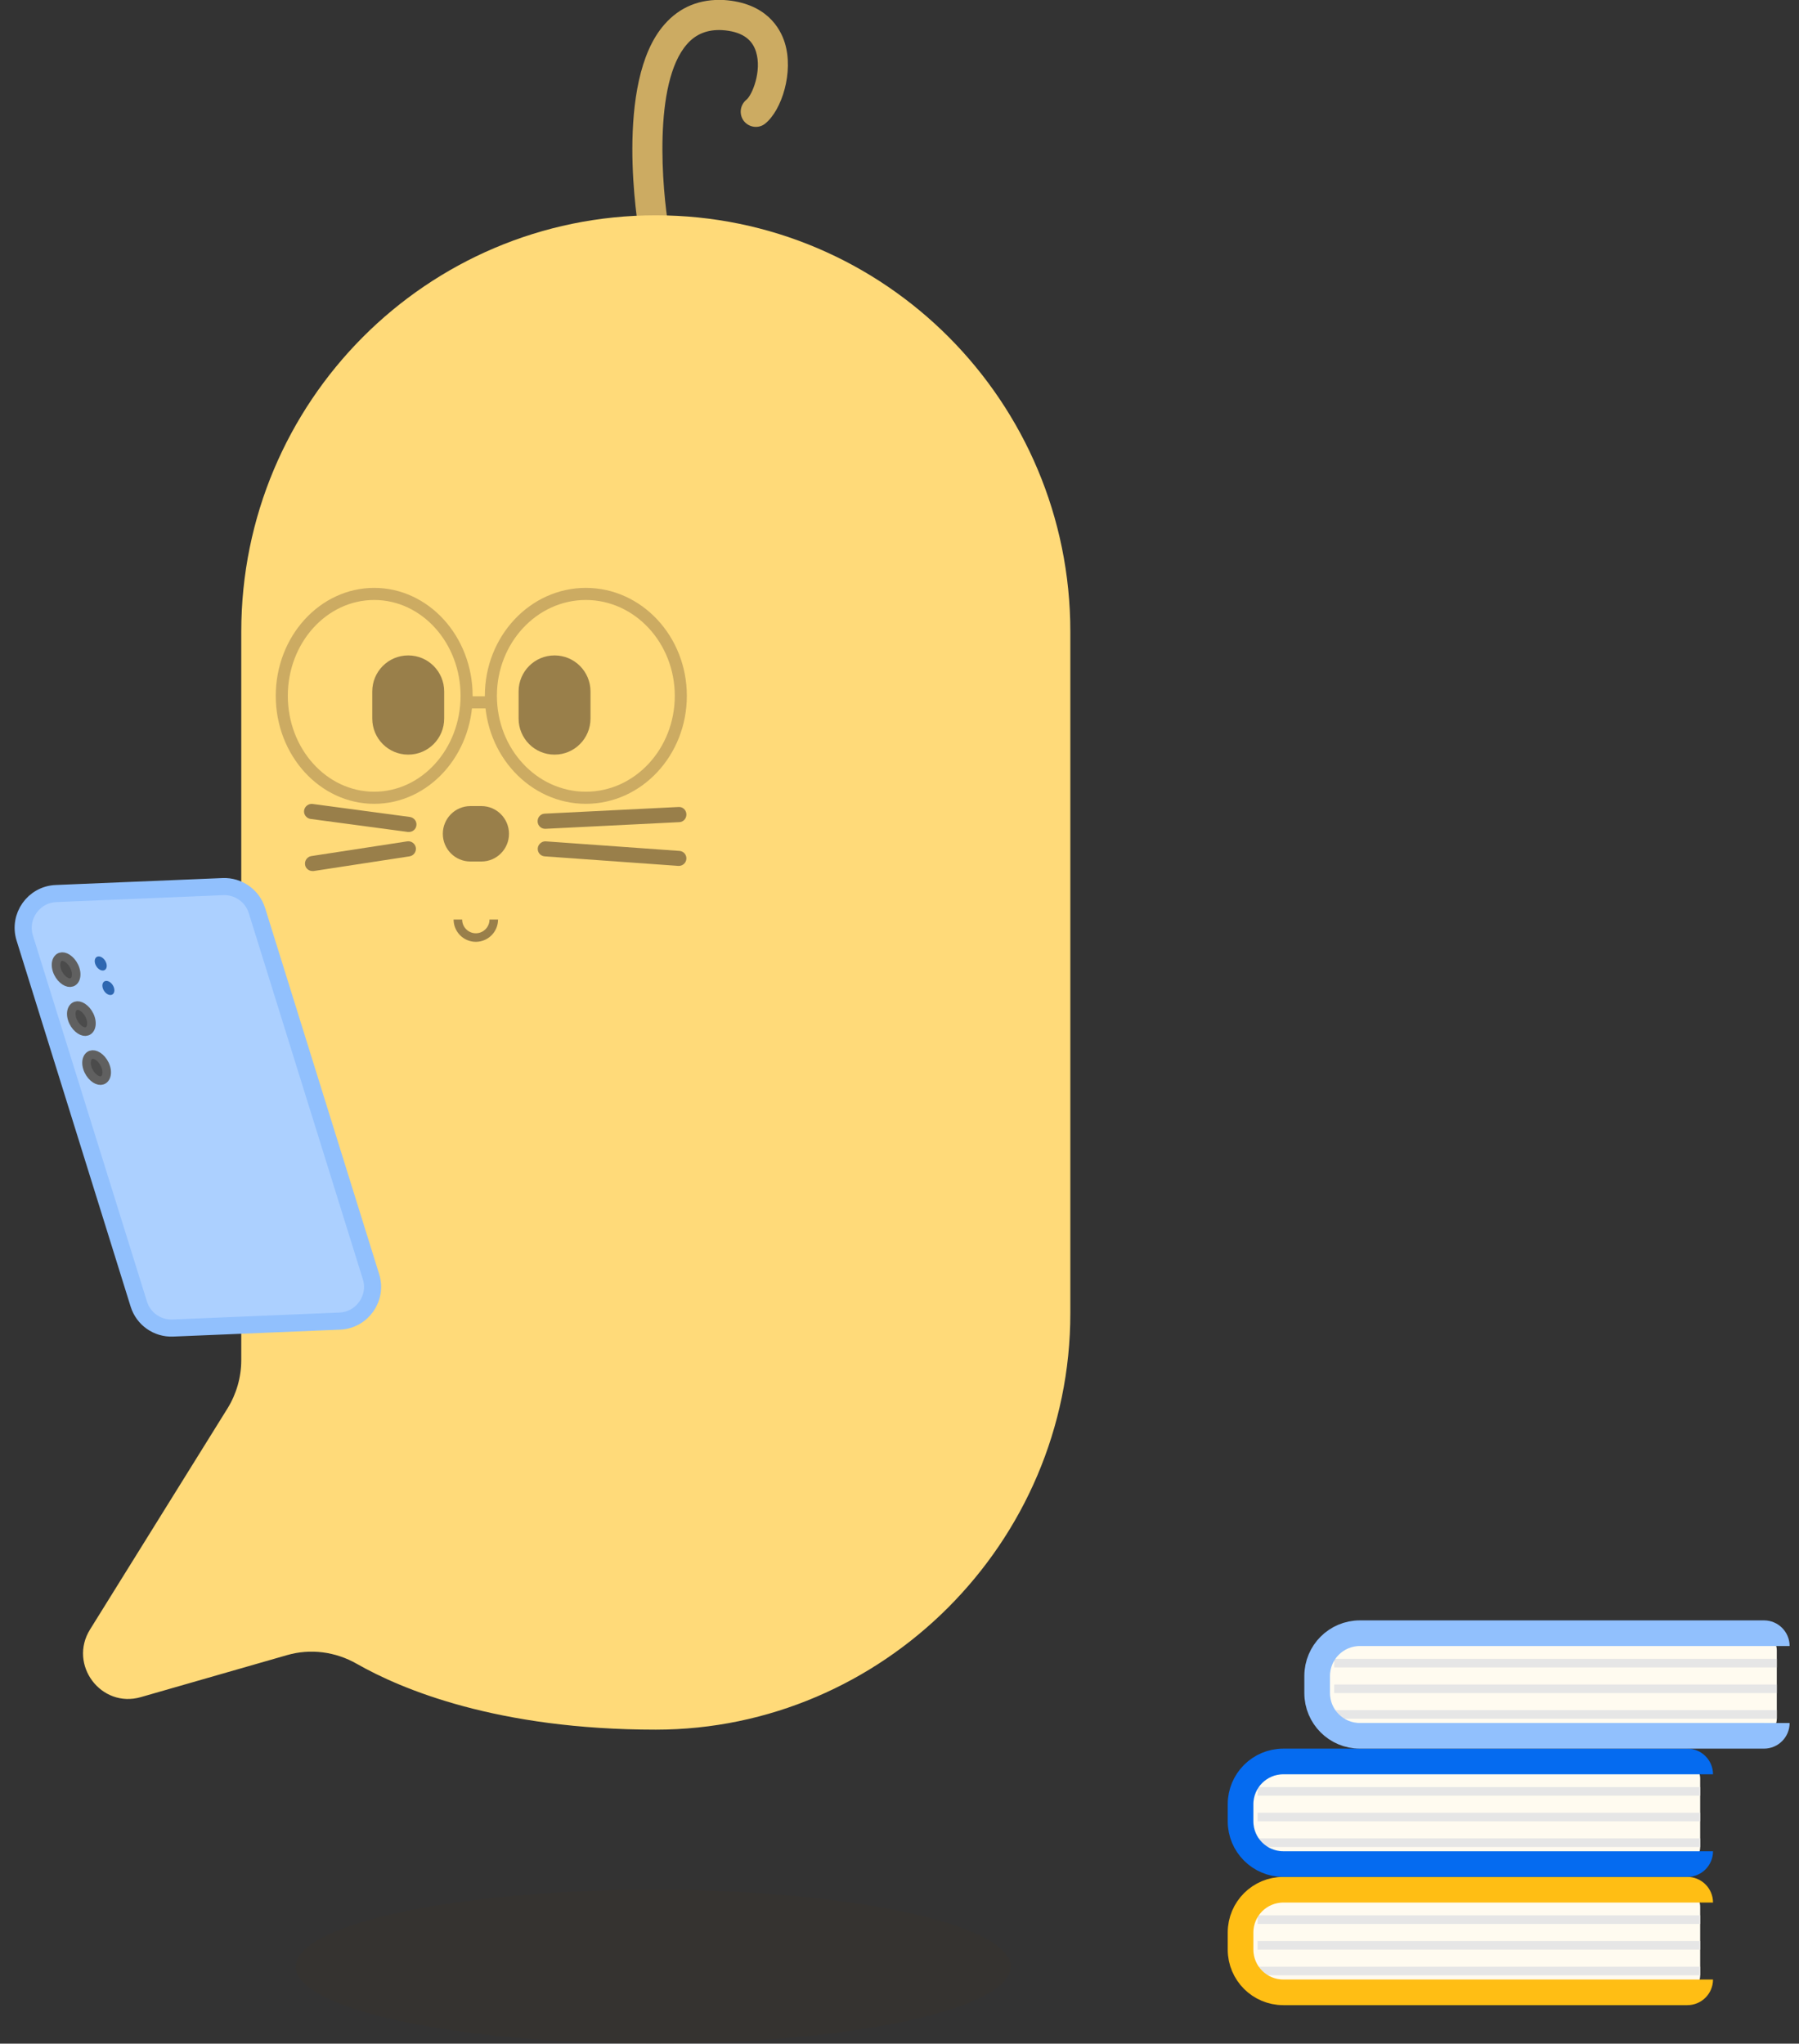 <svg width="81" height="92" viewBox="0 0 81 92" fill="none" xmlns="http://www.w3.org/2000/svg">
<rect x="0" y="0" width="81" height="92" fill="#333333" stroke="none"/>
<g clip-path="url(#clip0_6731_98320)">
<path d="M29.445 11.085C29.119 11.085 28.834 10.853 28.78 10.519C28.732 10.239 27.626 3.695 29.92 1.097C30.605 0.313 31.515 -0.055 32.594 -0C34.501 0.129 35.132 1.268 35.336 1.929C35.743 3.245 35.2 4.963 34.454 5.563C34.162 5.801 33.734 5.747 33.497 5.454C33.266 5.16 33.313 4.731 33.605 4.492C33.863 4.288 34.311 3.204 34.04 2.331C33.856 1.731 33.354 1.411 32.513 1.356C31.861 1.322 31.332 1.527 30.931 1.99C29.39 3.736 29.818 8.562 30.11 10.273C30.171 10.641 29.927 10.996 29.56 11.064C29.52 11.064 29.479 11.071 29.445 11.071V11.085Z" fill="#CCAB62"/>
<path d="M10.863 28.44V59.118V61.231C10.863 61.995 10.646 62.751 10.246 63.399L4.056 73.352C3.065 74.941 4.551 76.918 6.343 76.4L12.92 74.511C13.979 74.204 15.105 74.354 16.062 74.9C18.071 76.045 22.388 77.865 29.528 77.865C39.722 77.865 48.192 69.473 48.192 59.118V28.44C48.192 18.085 39.837 9.693 29.528 9.693C19.218 9.693 10.863 18.085 10.863 28.44Z" fill="#FFDA79"/>
<path d="M22.232 41.395C22.232 41.843 21.87 42.206 21.424 42.206C20.978 42.206 20.616 41.843 20.616 41.395" stroke="#997F4A" stroke-width="0.385"/>
<path d="M21.675 36.288H21.18C20.494 36.288 19.938 36.847 19.938 37.536C19.938 38.225 20.494 38.783 21.18 38.783H21.675C22.361 38.783 22.917 38.225 22.917 37.536C22.917 36.847 22.361 36.288 21.675 36.288Z" fill="#997F4A"/>
<path d="M30.572 38.981C30.572 38.981 30.558 38.981 30.545 38.981L24.525 38.551C24.334 38.538 24.199 38.374 24.212 38.19C24.226 37.999 24.409 37.862 24.572 37.876L30.592 38.306C30.782 38.319 30.918 38.483 30.904 38.667C30.891 38.844 30.742 38.981 30.565 38.981H30.572Z" fill="#997F4A"/>
<path d="M14.067 39.212C13.904 39.212 13.755 39.09 13.735 38.926C13.707 38.742 13.836 38.565 14.02 38.538L18.336 37.876C18.52 37.849 18.696 37.979 18.723 38.163C18.75 38.347 18.621 38.524 18.438 38.551L14.121 39.212C14.121 39.212 14.088 39.212 14.067 39.212Z" fill="#997F4A"/>
<path d="M24.972 29.506H24.965C24.073 29.506 23.35 30.232 23.35 31.128V32.348C23.35 33.245 24.073 33.971 24.965 33.971H24.972C25.864 33.971 26.587 33.245 26.587 32.348V31.128C26.587 30.232 25.864 29.506 24.972 29.506Z" fill="#997F4A"/>
<path d="M18.383 29.506H18.377C17.484 29.506 16.761 30.232 16.761 31.128V32.348C16.761 33.245 17.484 33.971 18.377 33.971H18.383C19.276 33.971 19.999 33.245 19.999 32.348V31.128C19.999 30.232 19.276 29.506 18.383 29.506Z" fill="#997F4A"/>
<path d="M16.848 36.186C14.405 36.186 12.416 34.004 12.416 31.325C12.416 28.646 14.405 26.465 16.848 26.465C19.291 26.465 21.28 28.646 21.28 31.325C21.28 34.004 19.291 36.186 16.848 36.186ZM16.848 27.01C14.703 27.01 12.959 28.946 12.959 31.325C12.959 33.705 14.703 35.641 16.848 35.641C18.993 35.641 20.737 33.705 20.737 31.325C20.737 28.946 18.993 27.01 16.848 27.01Z" fill="#CCAB62"/>
<path d="M26.378 36.186C23.873 36.186 21.83 34.004 21.83 31.325C21.83 28.646 23.866 26.465 26.378 26.465C28.889 26.465 30.925 28.646 30.925 31.325C30.925 34.004 28.889 36.186 26.378 36.186ZM26.378 27.01C24.172 27.01 22.373 28.946 22.373 31.325C22.373 33.705 24.165 35.641 26.378 35.641C28.59 35.641 30.382 33.705 30.382 31.325C30.382 28.946 28.583 27.01 26.378 27.01Z" fill="#CCAB62"/>
<path d="M21.973 31.346H21.138V31.891H21.973V31.346Z" fill="#CCAB62"/>
<path d="M24.545 37.311C24.362 37.311 24.213 37.168 24.206 36.984C24.199 36.793 24.341 36.636 24.525 36.629L30.552 36.329C30.742 36.316 30.898 36.465 30.905 36.656C30.912 36.847 30.769 37.004 30.586 37.011L24.559 37.311H24.545Z" fill="#997F4A"/>
<path d="M18.416 37.453C18.416 37.453 18.389 37.453 18.368 37.453L13.984 36.867C13.8 36.84 13.665 36.669 13.692 36.485C13.719 36.301 13.889 36.172 14.072 36.192L18.456 36.778C18.64 36.806 18.776 36.976 18.748 37.16C18.728 37.33 18.579 37.453 18.416 37.453Z" fill="#997F4A"/>
</g>
<path d="M2.523 40.225L10.039 39.913C10.734 39.885 11.361 40.327 11.569 40.991L16.704 57.472C17.006 58.439 16.307 59.431 15.296 59.473L7.779 59.785C7.084 59.814 6.457 59.372 6.25 58.708L1.114 42.227C0.813 41.26 1.511 40.267 2.523 40.225Z" fill="#ACD0FF" stroke="#91C0FD" stroke-width="0.77"/>
<path d="M3.393 43.634C3.448 43.811 3.439 43.966 3.389 44.074C3.339 44.182 3.254 44.234 3.159 44.238C3.065 44.242 2.95 44.198 2.835 44.097C2.719 43.996 2.615 43.845 2.56 43.669C2.505 43.492 2.514 43.337 2.564 43.229C2.614 43.121 2.699 43.068 2.794 43.064C2.888 43.06 3.003 43.104 3.118 43.206C3.234 43.307 3.338 43.457 3.393 43.634Z" fill="#4B4B4B" stroke="#606060" stroke-width="0.385"/>
<ellipse cx="0.252" cy="0.333" rx="0.252" ry="0.333" transform="matrix(0.998 -0.042 0.298 0.955 4.185 43.066)" fill="#2E67B1"/>
<ellipse cx="0.252" cy="0.333" rx="0.252" ry="0.333" transform="matrix(0.998 -0.042 0.298 0.955 4.529 44.168)" fill="#2E67B1"/>
<path d="M4.08 45.838C4.135 46.015 4.126 46.17 4.076 46.278C4.026 46.386 3.941 46.438 3.846 46.443C3.752 46.446 3.637 46.402 3.522 46.301C3.406 46.2 3.302 46.05 3.247 45.873C3.192 45.696 3.201 45.541 3.251 45.433C3.301 45.325 3.386 45.272 3.481 45.268C3.575 45.264 3.69 45.309 3.805 45.41C3.921 45.511 4.025 45.661 4.08 45.838Z" fill="#4B4B4B" stroke="#606060" stroke-width="0.385"/>
<path d="M4.767 48.042C4.822 48.219 4.813 48.374 4.763 48.483C4.712 48.59 4.628 48.643 4.533 48.647C4.438 48.651 4.323 48.607 4.208 48.506C4.093 48.404 3.988 48.254 3.933 48.077C3.878 47.901 3.887 47.745 3.938 47.637C3.988 47.529 4.072 47.477 4.167 47.473C4.262 47.469 4.377 47.513 4.492 47.614C4.607 47.715 4.712 47.866 4.767 48.042Z" fill="#4B4B4B" stroke="#606060" stroke-width="0.385"/>
<ellipse opacity="0.06" cx="29.412" cy="88.536" rx="16.096" ry="3.464" fill="#5B4200"/>
<path d="M55.856 87.381C55.856 86.105 56.89 85.071 58.166 85.071H75.781C76.206 85.071 76.551 85.416 76.551 85.841V88.921C76.551 89.346 76.206 89.69 75.781 89.69H58.166C56.89 89.69 55.856 88.656 55.856 87.381V87.381Z" fill="#FFFBF0"/>
<line x1="56.623" y1="86.418" x2="76.551" y2="86.418" stroke="#E6E6E6" stroke-width="0.385"/>
<line x1="56.623" y1="87.573" x2="76.551" y2="87.573" stroke="#E6E6E6" stroke-width="0.385"/>
<line x1="56.623" y1="88.728" x2="76.551" y2="88.728" stroke="#E6E6E6" stroke-width="0.385"/>
<path d="M76.551 89.113V89.113C76.551 89.432 76.292 89.69 75.973 89.69H57.781C56.718 89.69 55.856 88.829 55.856 87.766V86.996C55.856 85.933 56.718 85.071 57.781 85.071H75.973C76.292 85.071 76.551 85.33 76.551 85.649V85.649" stroke="#FFBE14" stroke-width="1.155"/>
<path d="M55.856 81.607C55.856 80.331 56.89 79.297 58.166 79.297H75.781C76.206 79.297 76.551 79.642 76.551 80.067V83.147C76.551 83.572 76.206 83.916 75.781 83.916H58.166C56.89 83.916 55.856 82.882 55.856 81.607V81.607Z" fill="#FFFBF0"/>
<line x1="56.623" y1="80.644" x2="76.551" y2="80.644" stroke="#E6E6E6" stroke-width="0.385"/>
<line x1="56.623" y1="81.799" x2="76.551" y2="81.799" stroke="#E6E6E6" stroke-width="0.385"/>
<line x1="56.623" y1="82.954" x2="76.551" y2="82.954" stroke="#E6E6E6" stroke-width="0.385"/>
<path d="M76.551 83.339V83.339C76.551 83.658 76.292 83.916 75.973 83.916H57.781C56.718 83.916 55.856 83.055 55.856 81.992V81.222C55.856 80.159 56.718 79.297 57.781 79.297H75.973C76.292 79.297 76.551 79.556 76.551 79.874V79.874" stroke="#056BF0" stroke-width="1.155"/>
<path d="M59.305 75.833C59.305 74.557 60.339 73.523 61.615 73.523H79.23C79.655 73.523 80 73.868 80 74.293V77.372C80 77.798 79.655 78.142 79.23 78.142H61.615C60.339 78.142 59.305 77.108 59.305 75.833V75.833Z" fill="#FFFBF0"/>
<line x1="60.072" y1="74.87" x2="80" y2="74.87" stroke="#E6E6E6" stroke-width="0.385"/>
<line x1="60.072" y1="76.025" x2="80" y2="76.025" stroke="#E6E6E6" stroke-width="0.385"/>
<line x1="60.072" y1="77.18" x2="80" y2="77.18" stroke="#E6E6E6" stroke-width="0.385"/>
<path d="M80 77.565V77.565C80 77.884 79.742 78.142 79.423 78.142H61.23C60.167 78.142 59.305 77.281 59.305 76.218V75.448C59.305 74.385 60.167 73.523 61.23 73.523H79.423C79.742 73.523 80 73.782 80 74.1V74.1" stroke="#91C0FD" stroke-width="1.155"/>
<defs>
<clipPath id="clip0_6731_98320">
<rect width="44.456" height="77.866" fill="white" transform="translate(3.736)"/>
</clipPath>
</defs>
</svg>
